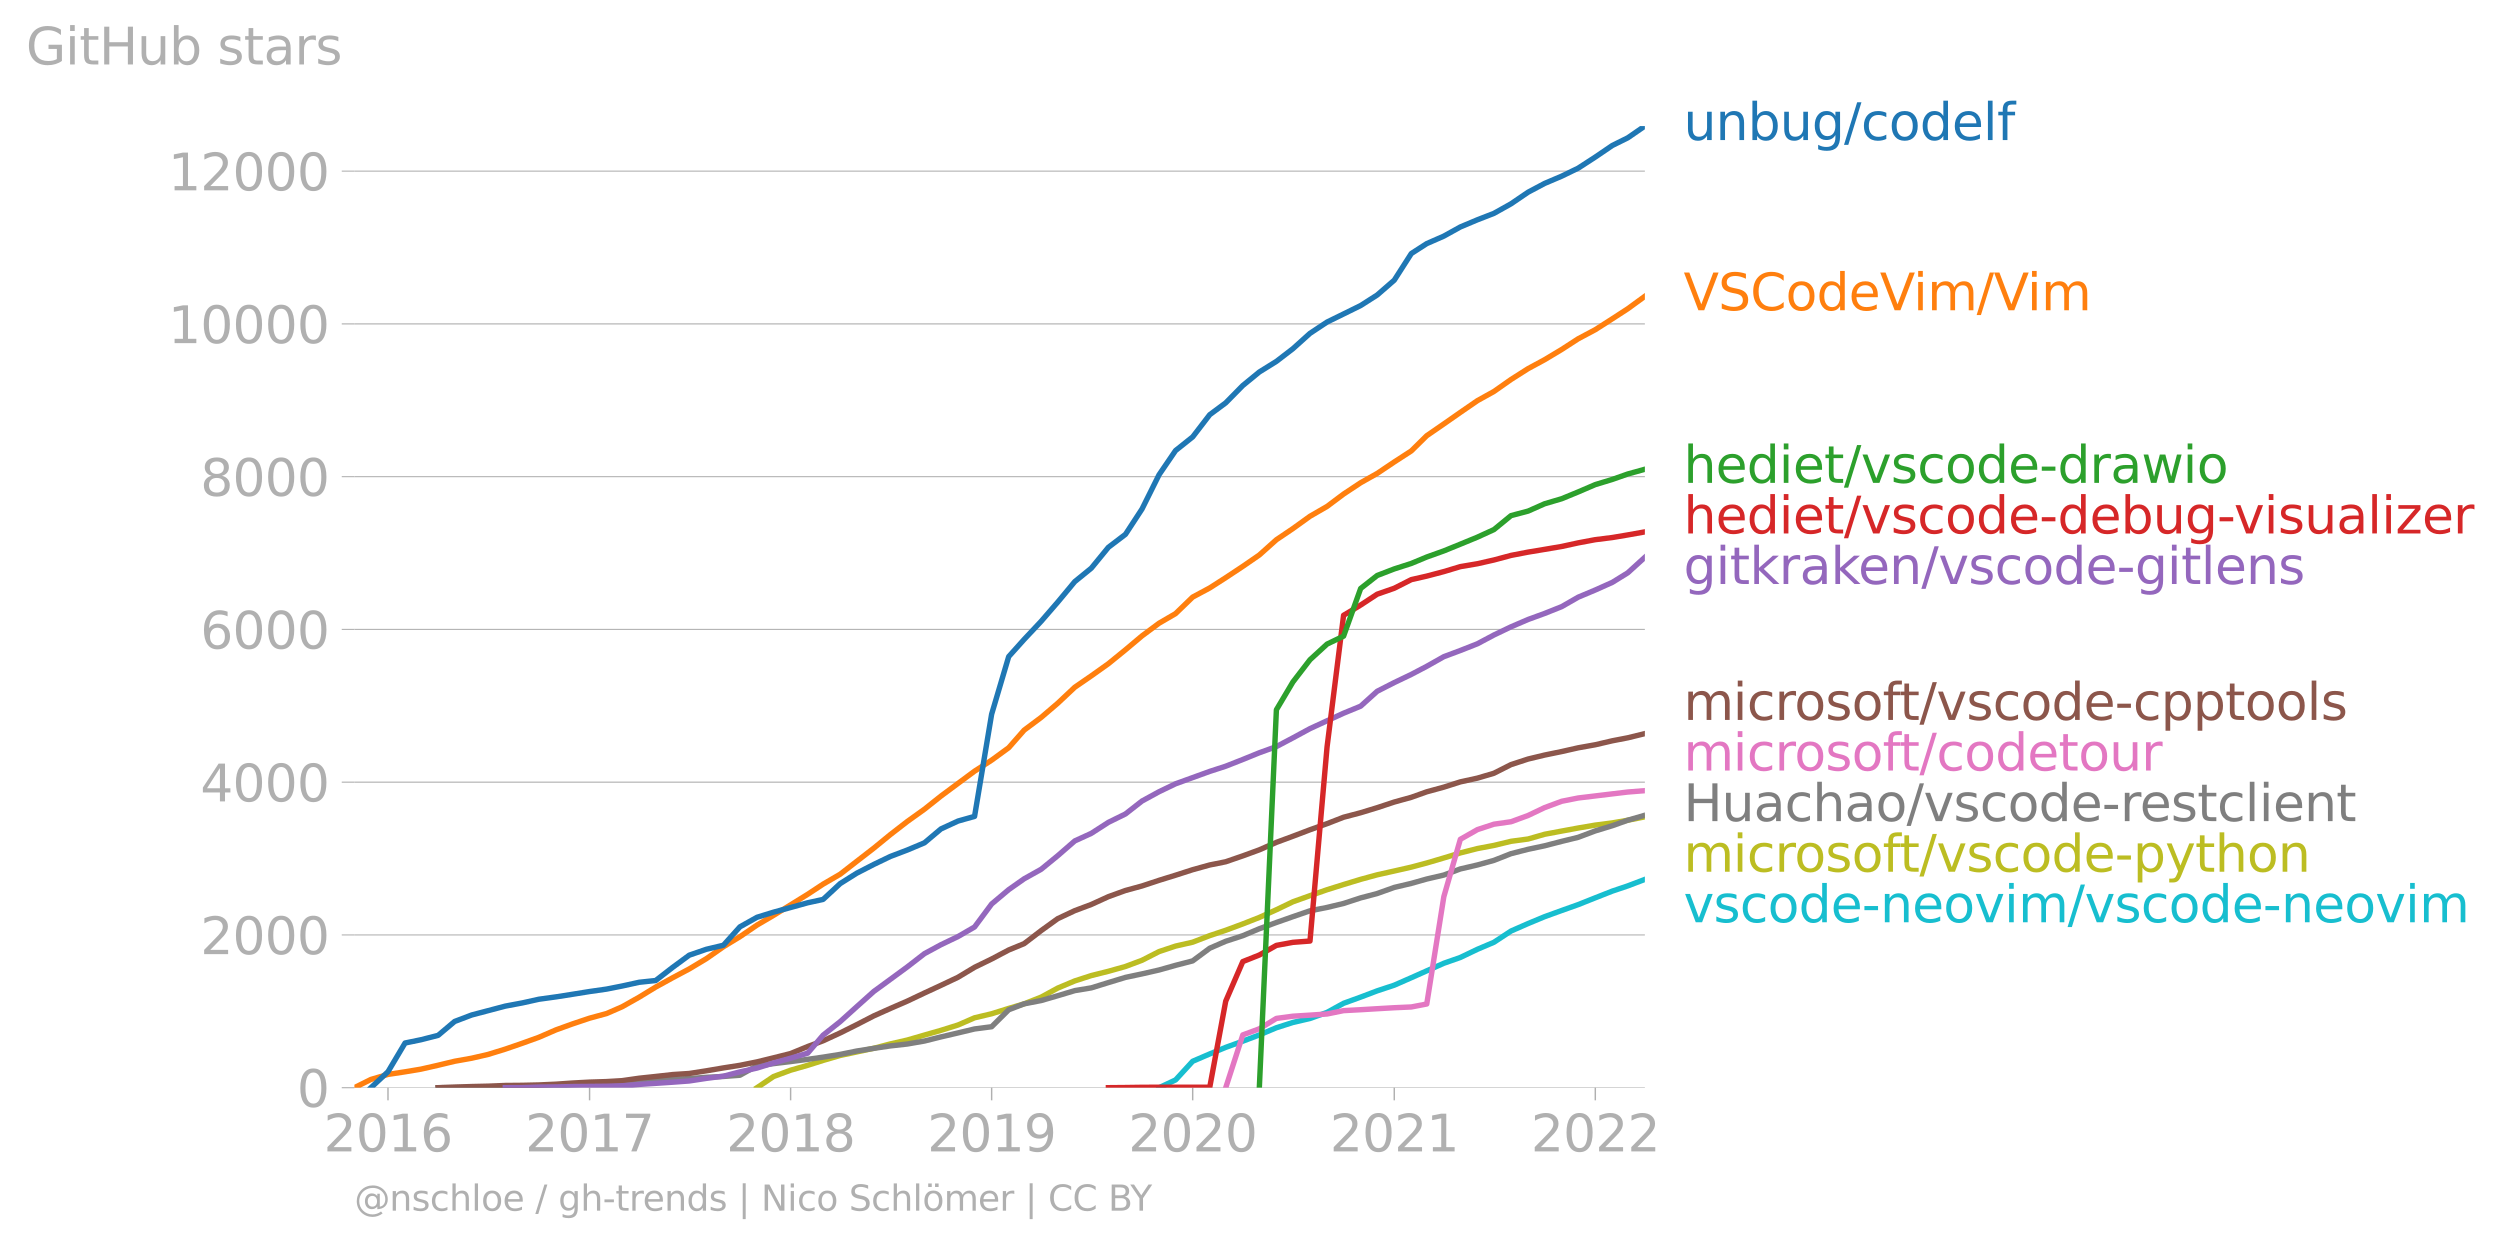 <svg xmlns:xlink="http://www.w3.org/1999/xlink" width="922.449" height="459.372" viewBox="0 0 691.837 344.529" xmlns="http://www.w3.org/2000/svg"><defs><style>*{stroke-linejoin:round;stroke-linecap:butt}</style></defs><g id="figure_1"><path d="M0 344.53h691.837V0H0v344.53z" style="fill:none" id="patch_1"/><g id="axes_1"><path d="M98.073 301.002h357.12V34.89H98.073v266.112z" style="fill:none" id="patch_2"/><g id="matplotlib.axis_1"><g id="xtick_1"><g id="line2d_1"><defs><path id="m9a1099e3a3" d="M0 0v3.5" style="stroke:#b0b0b0;stroke-width:.4"/></defs><use xlink:href="#m9a1099e3a3" x="107.371" y="301.002" style="fill:#b0b0b0;stroke:#b0b0b0;stroke-width:.4"/></g><g style="fill:#b0b0b0" transform="matrix(.14 0 0 -.14 89.556 318.64)" id="text_1"><defs><path id="DejaVuSans-32" d="M1228 531h2203V0H469v531q359 372 979 998 621 627 780 809 303 340 423 576 121 236 121 464 0 372-261 606-261 235-680 235-297 0-627-103-329-103-704-313v638q381 153 712 231 332 78 607 78 725 0 1156-363 431-362 431-968 0-288-108-546-107-257-392-607-78-91-497-524-418-433-1181-1211z" transform="scale(.016)"/><path id="DejaVuSans-30" d="M2034 4250q-487 0-733-480-245-479-245-1442 0-959 245-1439 246-480 733-480 491 0 736 480 246 480 246 1439 0 963-246 1442-245 480-736 480zm0 500q785 0 1199-621 414-620 414-1801 0-1178-414-1799Q2819-91 2034-91q-784 0-1198 620-414 621-414 1799 0 1181 414 1801 414 621 1198 621z" transform="scale(.016)"/><path id="DejaVuSans-31" d="M794 531h1031v3560L703 3866v575l1116 225h631V531h1031V0H794v531z" transform="scale(.016)"/><path id="DejaVuSans-36" d="M2113 2584q-425 0-674-291-248-290-248-796 0-503 248-796 249-292 674-292t673 292q248 293 248 796 0 506-248 796-248 291-673 291zm1253 1979v-575q-238 112-480 171-242 60-480 60-625 0-955-422-329-422-376-1275 184 272 462 417 279 145 613 145 703 0 1111-427 408-426 408-1160 0-719-425-1154Q2819-91 2113-91q-810 0-1238 620-428 621-428 1799 0 1106 525 1764t1409 658q238 0 480-47t505-140z" transform="scale(.016)"/></defs><use xlink:href="#DejaVuSans-32"/><use xlink:href="#DejaVuSans-30" x="63.623"/><use xlink:href="#DejaVuSans-31" x="127.246"/><use xlink:href="#DejaVuSans-36" x="190.869"/></g></g><g id="xtick_2"><use xlink:href="#m9a1099e3a3" x="163.156" y="301.002" style="fill:#b0b0b0;stroke:#b0b0b0;stroke-width:.4" id="line2d_2"/><g style="fill:#b0b0b0" transform="matrix(.14 0 0 -.14 145.341 318.64)" id="text_2"><defs><path id="DejaVuSans-37" d="M525 4666h3000v-269L1831 0h-659l1594 4134H525v532z" transform="scale(.016)"/></defs><use xlink:href="#DejaVuSans-32"/><use xlink:href="#DejaVuSans-30" x="63.623"/><use xlink:href="#DejaVuSans-31" x="127.246"/><use xlink:href="#DejaVuSans-37" x="190.869"/></g></g><g id="xtick_3"><use xlink:href="#m9a1099e3a3" x="218.79" y="301.002" style="fill:#b0b0b0;stroke:#b0b0b0;stroke-width:.4" id="line2d_3"/><g style="fill:#b0b0b0" transform="matrix(.14 0 0 -.14 200.975 318.64)" id="text_3"><defs><path id="DejaVuSans-38" d="M2034 2216q-450 0-708-241-257-241-257-662 0-422 257-663 258-241 708-241t709 242q260 243 260 662 0 421-258 662-257 241-711 241zm-631 268q-406 100-633 378-226 279-226 679 0 559 398 884 399 325 1092 325 697 0 1094-325t397-884q0-400-227-679-226-278-629-378 456-106 710-416 255-309 255-755 0-679-414-1042Q2806-91 2034-91q-771 0-1186 362-414 363-414 1042 0 446 256 755 257 310 713 416zm-231 997q0-362 226-565 227-203 636-203 407 0 636 203 230 203 230 565 0 363-230 566-229 203-636 203-409 0-636-203-226-203-226-566z" transform="scale(.016)"/></defs><use xlink:href="#DejaVuSans-32"/><use xlink:href="#DejaVuSans-30" x="63.623"/><use xlink:href="#DejaVuSans-31" x="127.246"/><use xlink:href="#DejaVuSans-38" x="190.869"/></g></g><g id="xtick_4"><use xlink:href="#m9a1099e3a3" x="274.423" y="301.002" style="fill:#b0b0b0;stroke:#b0b0b0;stroke-width:.4" id="line2d_4"/><g style="fill:#b0b0b0" transform="matrix(.14 0 0 -.14 256.608 318.64)" id="text_4"><defs><path id="DejaVuSans-39" d="M703 97v575q238-113 481-172 244-59 479-59 625 0 954 420 330 420 377 1277-181-269-460-413-278-144-615-144-700 0-1108 423-408 424-408 1159 0 718 425 1152 425 435 1131 435 810 0 1236-621 427-620 427-1801 0-1103-524-1761Q2575-91 1691-91q-238 0-482 47Q966 3 703 97zm1256 1978q425 0 673 290 249 291 249 798 0 503-249 795-248 292-673 292t-673-292q-248-292-248-795 0-507 248-798 248-290 673-290z" transform="scale(.016)"/></defs><use xlink:href="#DejaVuSans-32"/><use xlink:href="#DejaVuSans-30" x="63.623"/><use xlink:href="#DejaVuSans-31" x="127.246"/><use xlink:href="#DejaVuSans-39" x="190.869"/></g></g><g id="xtick_5"><use xlink:href="#m9a1099e3a3" x="330.056" y="301.002" style="fill:#b0b0b0;stroke:#b0b0b0;stroke-width:.4" id="line2d_5"/><g style="fill:#b0b0b0" transform="matrix(.14 0 0 -.14 312.241 318.64)" id="text_5"><use xlink:href="#DejaVuSans-32"/><use xlink:href="#DejaVuSans-30" x="63.623"/><use xlink:href="#DejaVuSans-32" x="127.246"/><use xlink:href="#DejaVuSans-30" x="190.869"/></g></g><g id="xtick_6"><use xlink:href="#m9a1099e3a3" x="385.842" y="301.002" style="fill:#b0b0b0;stroke:#b0b0b0;stroke-width:.4" id="line2d_6"/><g style="fill:#b0b0b0" transform="matrix(.14 0 0 -.14 368.027 318.64)" id="text_6"><use xlink:href="#DejaVuSans-32"/><use xlink:href="#DejaVuSans-30" x="63.623"/><use xlink:href="#DejaVuSans-32" x="127.246"/><use xlink:href="#DejaVuSans-31" x="190.869"/></g></g><g id="xtick_7"><use xlink:href="#m9a1099e3a3" x="441.475" y="301.002" style="fill:#b0b0b0;stroke:#b0b0b0;stroke-width:.4" id="line2d_7"/><g style="fill:#b0b0b0" transform="matrix(.14 0 0 -.14 423.66 318.64)" id="text_7"><use xlink:href="#DejaVuSans-32"/><use xlink:href="#DejaVuSans-30" x="63.623"/><use xlink:href="#DejaVuSans-32" x="127.246"/><use xlink:href="#DejaVuSans-32" x="190.869"/></g></g></g><g id="matplotlib.axis_2"><g id="ytick_1"><path d="M98.073 301.002h357.12" clip-path="url(#pc4b3176b06)" style="fill:none;stroke:#b0b0b0;stroke-width:.3;stroke-linecap:square" id="line2d_8"/><g id="line2d_9"><defs><path id="mc55eca154b" d="M0 0h-3.5" style="stroke:#b0b0b0;stroke-width:.3"/></defs><use xlink:href="#mc55eca154b" x="98.073" y="301.002" style="fill:#b0b0b0;stroke:#b0b0b0;stroke-width:.3"/></g><use xlink:href="#DejaVuSans-30" style="fill:#b0b0b0" transform="matrix(.14 0 0 -.14 82.166 306.32)" id="text_8"/></g><g id="ytick_2"><path d="M98.073 258.728h357.12" clip-path="url(#pc4b3176b06)" style="fill:none;stroke:#b0b0b0;stroke-width:.3;stroke-linecap:square" id="line2d_10"/><use xlink:href="#mc55eca154b" x="98.073" y="258.728" style="fill:#b0b0b0;stroke:#b0b0b0;stroke-width:.3" id="line2d_11"/><g style="fill:#b0b0b0" transform="matrix(.14 0 0 -.14 55.443 264.047)" id="text_9"><use xlink:href="#DejaVuSans-32"/><use xlink:href="#DejaVuSans-30" x="63.623"/><use xlink:href="#DejaVuSans-30" x="127.246"/><use xlink:href="#DejaVuSans-30" x="190.869"/></g></g><g id="ytick_3"><path d="M98.073 216.455h357.12" clip-path="url(#pc4b3176b06)" style="fill:none;stroke:#b0b0b0;stroke-width:.3;stroke-linecap:square" id="line2d_12"/><use xlink:href="#mc55eca154b" x="98.073" y="216.455" style="fill:#b0b0b0;stroke:#b0b0b0;stroke-width:.3" id="line2d_13"/><g style="fill:#b0b0b0" transform="matrix(.14 0 0 -.14 55.443 221.774)" id="text_10"><defs><path id="DejaVuSans-34" d="M2419 4116 825 1625h1594v2491zm-166 550h794V1625h666v-525h-666V0h-628v1100H313v609l1940 2957z" transform="scale(.016)"/></defs><use xlink:href="#DejaVuSans-34"/><use xlink:href="#DejaVuSans-30" x="63.623"/><use xlink:href="#DejaVuSans-30" x="127.246"/><use xlink:href="#DejaVuSans-30" x="190.869"/></g></g><g id="ytick_4"><path d="M98.073 174.181h357.12" clip-path="url(#pc4b3176b06)" style="fill:none;stroke:#b0b0b0;stroke-width:.3;stroke-linecap:square" id="line2d_14"/><use xlink:href="#mc55eca154b" x="98.073" y="174.181" style="fill:#b0b0b0;stroke:#b0b0b0;stroke-width:.3" id="line2d_15"/><g style="fill:#b0b0b0" transform="matrix(.14 0 0 -.14 55.443 179.5)" id="text_11"><use xlink:href="#DejaVuSans-36"/><use xlink:href="#DejaVuSans-30" x="63.623"/><use xlink:href="#DejaVuSans-30" x="127.246"/><use xlink:href="#DejaVuSans-30" x="190.869"/></g></g><g id="ytick_5"><path d="M98.073 131.908h357.12" clip-path="url(#pc4b3176b06)" style="fill:none;stroke:#b0b0b0;stroke-width:.3;stroke-linecap:square" id="line2d_16"/><use xlink:href="#mc55eca154b" x="98.073" y="131.908" style="fill:#b0b0b0;stroke:#b0b0b0;stroke-width:.3" id="line2d_17"/><g style="fill:#b0b0b0" transform="matrix(.14 0 0 -.14 55.443 137.227)" id="text_12"><use xlink:href="#DejaVuSans-38"/><use xlink:href="#DejaVuSans-30" x="63.623"/><use xlink:href="#DejaVuSans-30" x="127.246"/><use xlink:href="#DejaVuSans-30" x="190.869"/></g></g><g id="ytick_6"><path d="M98.073 89.634h357.12" clip-path="url(#pc4b3176b06)" style="fill:none;stroke:#b0b0b0;stroke-width:.3;stroke-linecap:square" id="line2d_18"/><use xlink:href="#mc55eca154b" x="98.073" y="89.634" style="fill:#b0b0b0;stroke:#b0b0b0;stroke-width:.3" id="line2d_19"/><g style="fill:#b0b0b0" transform="matrix(.14 0 0 -.14 46.536 94.953)" id="text_13"><use xlink:href="#DejaVuSans-31"/><use xlink:href="#DejaVuSans-30" x="63.623"/><use xlink:href="#DejaVuSans-30" x="127.246"/><use xlink:href="#DejaVuSans-30" x="190.869"/><use xlink:href="#DejaVuSans-30" x="254.492"/></g></g><g id="ytick_7"><path d="M98.073 47.36h357.12" clip-path="url(#pc4b3176b06)" style="fill:none;stroke:#b0b0b0;stroke-width:.3;stroke-linecap:square" id="line2d_20"/><use xlink:href="#mc55eca154b" x="98.073" y="47.361" style="fill:#b0b0b0;stroke:#b0b0b0;stroke-width:.3" id="line2d_21"/><g style="fill:#b0b0b0" transform="matrix(.14 0 0 -.14 46.536 52.68)" id="text_14"><use xlink:href="#DejaVuSans-31"/><use xlink:href="#DejaVuSans-32" x="63.623"/><use xlink:href="#DejaVuSans-30" x="127.246"/><use xlink:href="#DejaVuSans-30" x="190.869"/><use xlink:href="#DejaVuSans-30" x="254.492"/></g></g><g style="fill:#b0b0b0" transform="matrix(.14 0 0 -.14 7.2 17.838)" id="text_15"><defs><path id="DejaVuSans-47" d="M3809 666v1253H2778v519h1656V434q-365-259-806-392-440-133-940-133-1094 0-1712 639-617 640-617 1780 0 1144 617 1783 618 639 1712 639 456 0 867-113 411-112 758-331v-672q-350 297-744 447t-828 150q-857 0-1287-478-429-478-429-1425 0-944 429-1422 430-478 1287-478 334 0 596 58 263 58 472 180z" transform="scale(.016)"/><path id="DejaVuSans-69" d="M603 3500h575V0H603v3500zm0 1363h575v-729H603v729z" transform="scale(.016)"/><path id="DejaVuSans-74" d="M1172 4494v-994h1184v-447H1172V1153q0-428 117-550t477-122h590V0h-590q-666 0-919 248-253 249-253 905v1900H172v447h422v994h578z" transform="scale(.016)"/><path id="DejaVuSans-48" d="M628 4666h631V2753h2294v1913h631V0h-631v2222H1259V0H628v4666z" transform="scale(.016)"/><path id="DejaVuSans-75" d="M544 1381v2119h575V1403q0-497 193-746 194-248 582-248 465 0 735 297 271 297 271 810v1984h575V0h-575v538q-209-319-486-474-276-155-642-155-603 0-916 375-312 375-312 1097zm1447 2203z" transform="scale(.016)"/><path id="DejaVuSans-62" d="M3116 1747q0 634-261 995t-717 361q-457 0-718-361t-261-995q0-634 261-995t718-361q456 0 717 361t261 995zM1159 2969q182 312 458 463 277 152 661 152 638 0 1036-506 399-506 399-1331T3314 415Q2916-91 2278-91q-384 0-661 152-276 152-458 464V0H581v4863h578V2969z" transform="scale(.016)"/><path id="DejaVuSans-73" d="M2834 3397v-544q-243 125-506 187-262 63-544 63-428 0-642-131t-214-394q0-200 153-314t616-217l197-44q612-131 870-370t258-667q0-488-386-773Q2250-91 1575-91q-281 0-586 55T347 128v594q319-166 628-249 309-82 613-82 406 0 624 139 219 139 219 392 0 234-158 359-157 125-692 241l-200 47q-534 112-772 345-237 233-237 639 0 494 350 762 350 269 994 269 318 0 599-47 282-46 519-140z" transform="scale(.016)"/><path id="DejaVuSans-61" d="M2194 1759q-697 0-966-159t-269-544q0-306 202-486 202-179 548-179 479 0 768 339t289 901v128h-572zm1147 238V0h-575v531q-197-318-491-470T1556-91q-537 0-855 302-317 302-317 808 0 590 395 890 396 300 1180 300h807v57q0 397-261 614t-733 217q-300 0-585-72-284-72-546-216v532q315 122 612 182 297 61 578 61 760 0 1135-394 375-393 375-1193z" transform="scale(.016)"/><path id="DejaVuSans-72" d="M2631 2963q-97 56-211 82-114 27-251 27-488 0-749-317t-261-911V0H581v3500h578v-544q182 319 472 473 291 155 707 155 59 0 131-8 72-7 159-23l3-590z" transform="scale(.016)"/></defs><use xlink:href="#DejaVuSans-47"/><use xlink:href="#DejaVuSans-69" x="77.49"/><use xlink:href="#DejaVuSans-74" x="105.273"/><use xlink:href="#DejaVuSans-48" x="144.482"/><use xlink:href="#DejaVuSans-75" x="219.678"/><use xlink:href="#DejaVuSans-62" x="283.057"/><use xlink:href="#DejaVuSans-20" x="346.533"/><use xlink:href="#DejaVuSans-73" x="378.32"/><use xlink:href="#DejaVuSans-74" x="430.42"/><use xlink:href="#DejaVuSans-61" x="469.629"/><use xlink:href="#DejaVuSans-72" x="530.908"/><use xlink:href="#DejaVuSans-73" x="572.021"/></g></g><path d="m320.759 301.002 4.572-2.156 4.725-5.157 4.725-2.03 4.42-1.817 4.726-1.712 4.572-1.734 4.725-1.986 4.573-1.459 4.725-1.099 4.725-1.691 4.572-2.515 4.725-1.712 4.573-1.734 4.725-1.564 4.725-2.071 4.268-1.902 4.725-2.093 4.572-1.606 4.725-2.262 4.573-1.945 4.725-3.107 4.725-2.071 4.573-1.902 4.725-1.712 4.572-1.628 4.725-1.881 4.725-1.86 4.268-1.437 4.725-1.797" clip-path="url(#pc4b3176b06)" style="fill:none;stroke:#17becf;stroke-width:1.5;stroke-linecap:square" id="line2d_22"/><path d="m209.492 301.002 4.573-3.086 4.725-1.754 4.725-1.353 4.268-1.353 4.725-1.374 4.572-.972 4.725-1.015 4.573-1.204 4.725-1.078 4.725-1.374 4.572-1.31 4.725-1.48 4.573-1.987 4.725-1.12 4.725-1.48 4.268-1.268 4.725-1.86 4.572-2.494 4.725-1.987 4.573-1.48 4.725-1.184 4.725-1.331 4.573-1.712 4.725-2.41 4.572-1.522 4.725-1.078 4.725-1.817 4.42-1.48 4.726-1.754 4.572-1.797 4.725-2.135 4.573-2.198 4.725-1.691 4.725-1.649 4.572-1.437 4.725-1.437 4.573-1.247 4.725-1.057 4.725-1.078 4.268-1.142 4.725-1.395 4.572-1.395 4.725-1.204 4.573-.867 4.725-1.141 4.725-.634 4.573-1.31 4.725-.889 4.572-.845 4.725-.803 4.725-.613 4.268-.74 4.725-.93" clip-path="url(#pc4b3176b06)" style="fill:none;stroke:#bcbd22;stroke-width:1.5;stroke-linecap:square" id="line2d_23"/><path d="m121.241 301.002 4.573-.021 4.725-.043 4.572-.042 4.725-.127 4.725-.063 4.573-.211 4.725-.106 4.572-.233 4.725-.169 4.725-.296 4.268-.232 4.725-.127 4.573-.402 4.725-.295 4.572-.148 4.725-.36 4.726-.232 4.572-.338 4.725-2.621 4.573-.592 4.725-.57 4.725-.614 4.268-.613 4.725-.76 4.572-.93 4.725-.74 4.573-.677 4.725-.528 4.725-.825 4.572-1.141 4.725-1.1 4.573-1.098 4.725-.613 4.725-4.693 4.268-1.648 4.725-.91 4.572-1.33 4.725-1.417 4.573-.76 4.725-1.46 4.725-1.437 4.573-.972 4.725-1.078 4.572-1.29 4.725-1.225 4.725-3.509 4.42-1.923 4.726-1.543 4.572-1.924 4.725-1.733 4.573-1.606 4.725-1.628 4.725-.93 4.572-1.099 4.725-1.543 4.573-1.205 4.725-1.69 4.725-1.121 4.268-1.205 4.725-1.099 4.572-1.69 4.725-1.1 4.573-1.268 4.725-1.86 4.725-1.205 4.573-.972 4.725-1.226 4.572-1.12 4.725-1.776 4.725-1.437 4.268-1.522 4.725-1.374" clip-path="url(#pc4b3176b06)" style="fill:none;stroke:#7f7f7f;stroke-width:1.5;stroke-linecap:square" id="line2d_24"/><g style="fill:#1f77b4" transform="matrix(.14 0 0 -.14 465.907 38.753)" id="text_16"><defs><path id="DejaVuSans-6e" d="M3513 2113V0h-575v2094q0 497-194 743-194 247-581 247-466 0-735-297-269-296-269-809V0H581v3500h578v-544q207 316 486 472 280 156 646 156 603 0 912-373 310-373 310-1098z" transform="scale(.016)"/><path id="DejaVuSans-67" d="M2906 1791q0 625-258 968-257 344-723 344-462 0-720-344-258-343-258-968 0-622 258-966t720-344q466 0 723 344 258 344 258 966zm575-1357q0-893-397-1329-396-436-1215-436-303 0-572 45t-522 139v559q253-137 500-202 247-66 503-66 566 0 847 295t281 892v285q-178-310-456-463T1784 0Q1141 0 747 490 353 981 353 1791q0 812 394 1302 394 491 1037 491 388 0 666-153t456-462v531h575V434z" transform="scale(.016)"/><path id="DejaVuSans-2f" d="M1625 4666h531L531-594H0l1625 5260z" transform="scale(.016)"/><path id="DejaVuSans-63" d="M3122 3366v-538q-244 135-489 202t-495 67q-560 0-870-355-309-354-309-995t309-996q310-354 870-354 250 0 495 67t489 202V134Q2881 22 2623-34q-257-57-548-57-791 0-1257 497-465 497-465 1341 0 856 470 1346 471 491 1290 491 265 0 518-55 253-54 491-163z" transform="scale(.016)"/><path id="DejaVuSans-6f" d="M1959 3097q-462 0-731-361t-269-989q0-628 267-989 268-361 733-361 460 0 728 362 269 363 269 988 0 622-269 986-268 364-728 364zm0 487q750 0 1178-488 429-487 429-1349 0-859-429-1349Q2709-91 1959-91q-753 0-1180 489-426 490-426 1349 0 862 426 1349 427 488 1180 488z" transform="scale(.016)"/><path id="DejaVuSans-64" d="M2906 2969v1894h575V0h-575v525q-181-312-458-464-276-152-664-152-634 0-1033 506-398 507-398 1332t398 1331q399 506 1033 506 388 0 664-152 277-151 458-463zM947 1747q0-634 261-995t717-361q456 0 718 361 263 361 263 995t-263 995q-262 361-718 361t-717-361q-261-361-261-995z" transform="scale(.016)"/><path id="DejaVuSans-65" d="M3597 1894v-281H953q38-594 358-905t892-311q331 0 642 81t618 244V178Q3153 47 2828-22t-659-69q-838 0-1327 487-489 488-489 1320 0 859 464 1363 464 505 1252 505 706 0 1117-455 411-454 411-1235zm-575 169q-6 471-264 752-258 282-683 282-481 0-770-272t-333-766l2050 4z" transform="scale(.016)"/><path id="DejaVuSans-6c" d="M603 4863h575V0H603v4863z" transform="scale(.016)"/><path id="DejaVuSans-66" d="M2375 4863v-479h-550q-309 0-430-125-120-125-120-450v-309h947v-447h-947V0H697v3053H147v447h550v244q0 584 272 851 272 268 862 268h544z" transform="scale(.016)"/></defs><use xlink:href="#DejaVuSans-75"/><use xlink:href="#DejaVuSans-6e" x="63.379"/><use xlink:href="#DejaVuSans-62" x="126.758"/><use xlink:href="#DejaVuSans-75" x="190.234"/><use xlink:href="#DejaVuSans-67" x="253.613"/><use xlink:href="#DejaVuSans-2f" x="317.09"/><use xlink:href="#DejaVuSans-63" x="350.781"/><use xlink:href="#DejaVuSans-6f" x="405.762"/><use xlink:href="#DejaVuSans-64" x="466.943"/><use xlink:href="#DejaVuSans-65" x="530.42"/><use xlink:href="#DejaVuSans-6c" x="591.943"/><use xlink:href="#DejaVuSans-66" x="619.727"/></g><g style="fill:#ff7f0e" transform="matrix(.14 0 0 -.14 465.907 85.867)" id="text_17"><defs><path id="DejaVuSans-56" d="M1831 0 50 4666h659L2188 738l1481 3928h656L2547 0h-716z" transform="scale(.016)"/><path id="DejaVuSans-53" d="M3425 4513v-616q-359 172-678 256-319 85-616 85-515 0-795-200t-280-569q0-310 186-468 186-157 705-254l381-78q706-135 1042-474t336-907q0-679-455-1029Q2797-91 1919-91q-331 0-705 75-373 75-773 222v650q384-215 753-325 369-109 725-109 540 0 834 212 294 213 294 607 0 343-211 537t-692 291l-385 75q-706 140-1022 440-315 300-315 835 0 619 436 975t1201 356q329 0 669-60 341-59 697-177z" transform="scale(.016)"/><path id="DejaVuSans-43" d="M4122 4306v-665q-319 297-680 443-361 147-767 147-800 0-1225-489t-425-1414q0-922 425-1411t1225-489q406 0 767 147t680 444V359q-331-225-702-338-370-112-782-112-1060 0-1670 648-609 649-609 1771 0 1125 609 1773 610 649 1670 649 418 0 788-111 371-111 696-333z" transform="scale(.016)"/><path id="DejaVuSans-6d" d="M3328 2828q216 388 516 572t706 184q547 0 844-383 297-382 297-1088V0h-578v2094q0 503-179 746-178 244-543 244-447 0-707-297-259-296-259-809V0h-578v2094q0 506-178 748t-550 242q-441 0-701-298-259-298-259-808V0H581v3500h578v-544q197 322 472 475t653 153q382 0 649-194 267-193 395-562z" transform="scale(.016)"/></defs><use xlink:href="#DejaVuSans-56"/><use xlink:href="#DejaVuSans-53" x="68.408"/><use xlink:href="#DejaVuSans-43" x="131.885"/><use xlink:href="#DejaVuSans-6f" x="201.709"/><use xlink:href="#DejaVuSans-64" x="262.891"/><use xlink:href="#DejaVuSans-65" x="326.367"/><use xlink:href="#DejaVuSans-56" x="387.891"/><use xlink:href="#DejaVuSans-69" x="454.049"/><use xlink:href="#DejaVuSans-6d" x="481.832"/><use xlink:href="#DejaVuSans-2f" x="579.244"/><use xlink:href="#DejaVuSans-56" x="612.936"/><use xlink:href="#DejaVuSans-69" x="679.094"/><use xlink:href="#DejaVuSans-6d" x="706.877"/></g><g style="fill:#2ca02c" transform="matrix(.14 0 0 -.14 465.907 133.621)" id="text_18"><defs><path id="DejaVuSans-68" d="M3513 2113V0h-575v2094q0 497-194 743-194 247-581 247-466 0-735-297-269-296-269-809V0H581v4863h578V2956q207 316 486 472 280 156 646 156 603 0 912-373 310-373 310-1098z" transform="scale(.016)"/><path id="DejaVuSans-76" d="M191 3500h609L1894 563l1094 2937h609L2284 0h-781L191 3500z" transform="scale(.016)"/><path id="DejaVuSans-2d" d="M313 2009h1684v-512H313v512z" transform="scale(.016)"/><path id="DejaVuSans-77" d="M269 3500h575l719-2731 715 2731h678l719-2731 716 2731h575L4050 0h-678l-753 2869L1863 0h-679L269 3500z" transform="scale(.016)"/></defs><use xlink:href="#DejaVuSans-68"/><use xlink:href="#DejaVuSans-65" x="63.379"/><use xlink:href="#DejaVuSans-64" x="124.902"/><use xlink:href="#DejaVuSans-69" x="188.379"/><use xlink:href="#DejaVuSans-65" x="216.162"/><use xlink:href="#DejaVuSans-74" x="277.686"/><use xlink:href="#DejaVuSans-2f" x="316.895"/><use xlink:href="#DejaVuSans-76" x="350.586"/><use xlink:href="#DejaVuSans-73" x="409.766"/><use xlink:href="#DejaVuSans-63" x="461.865"/><use xlink:href="#DejaVuSans-6f" x="516.846"/><use xlink:href="#DejaVuSans-64" x="578.027"/><use xlink:href="#DejaVuSans-65" x="641.504"/><use xlink:href="#DejaVuSans-2d" x="703.027"/><use xlink:href="#DejaVuSans-64" x="739.111"/><use xlink:href="#DejaVuSans-72" x="802.588"/><use xlink:href="#DejaVuSans-61" x="843.701"/><use xlink:href="#DejaVuSans-77" x="904.98"/><use xlink:href="#DejaVuSans-69" x="986.768"/><use xlink:href="#DejaVuSans-6f" x="1014.551"/></g><g style="fill:#d62728" transform="matrix(.14 0 0 -.14 465.907 147.621)" id="text_19"><defs><path id="DejaVuSans-7a" d="M353 3500h2731v-525L922 459h2162V0H275v525l2163 2516H353v459z" transform="scale(.016)"/></defs><use xlink:href="#DejaVuSans-68"/><use xlink:href="#DejaVuSans-65" x="63.379"/><use xlink:href="#DejaVuSans-64" x="124.902"/><use xlink:href="#DejaVuSans-69" x="188.379"/><use xlink:href="#DejaVuSans-65" x="216.162"/><use xlink:href="#DejaVuSans-74" x="277.686"/><use xlink:href="#DejaVuSans-2f" x="316.895"/><use xlink:href="#DejaVuSans-76" x="350.586"/><use xlink:href="#DejaVuSans-73" x="409.766"/><use xlink:href="#DejaVuSans-63" x="461.865"/><use xlink:href="#DejaVuSans-6f" x="516.846"/><use xlink:href="#DejaVuSans-64" x="578.027"/><use xlink:href="#DejaVuSans-65" x="641.504"/><use xlink:href="#DejaVuSans-2d" x="703.027"/><use xlink:href="#DejaVuSans-64" x="739.111"/><use xlink:href="#DejaVuSans-65" x="802.588"/><use xlink:href="#DejaVuSans-62" x="864.111"/><use xlink:href="#DejaVuSans-75" x="927.588"/><use xlink:href="#DejaVuSans-67" x="990.967"/><use xlink:href="#DejaVuSans-2d" x="1054.443"/><use xlink:href="#DejaVuSans-76" x="1087.902"/><use xlink:href="#DejaVuSans-69" x="1147.082"/><use xlink:href="#DejaVuSans-73" x="1174.865"/><use xlink:href="#DejaVuSans-75" x="1226.965"/><use xlink:href="#DejaVuSans-61" x="1290.344"/><use xlink:href="#DejaVuSans-6c" x="1351.623"/><use xlink:href="#DejaVuSans-69" x="1379.406"/><use xlink:href="#DejaVuSans-7a" x="1407.189"/><use xlink:href="#DejaVuSans-65" x="1459.68"/><use xlink:href="#DejaVuSans-72" x="1521.203"/></g><g style="fill:#9467bd" transform="matrix(.14 0 0 -.14 465.907 161.621)" id="text_20"><defs><path id="DejaVuSans-6b" d="M581 4863h578V1991l1716 1509h734L1753 1863 3688 0h-750L1159 1709V0H581v4863z" transform="scale(.016)"/></defs><use xlink:href="#DejaVuSans-67"/><use xlink:href="#DejaVuSans-69" x="63.477"/><use xlink:href="#DejaVuSans-74" x="91.26"/><use xlink:href="#DejaVuSans-6b" x="130.469"/><use xlink:href="#DejaVuSans-72" x="188.379"/><use xlink:href="#DejaVuSans-61" x="229.492"/><use xlink:href="#DejaVuSans-6b" x="290.771"/><use xlink:href="#DejaVuSans-65" x="345.057"/><use xlink:href="#DejaVuSans-6e" x="406.58"/><use xlink:href="#DejaVuSans-2f" x="469.959"/><use xlink:href="#DejaVuSans-76" x="503.65"/><use xlink:href="#DejaVuSans-73" x="562.83"/><use xlink:href="#DejaVuSans-63" x="614.93"/><use xlink:href="#DejaVuSans-6f" x="669.91"/><use xlink:href="#DejaVuSans-64" x="731.092"/><use xlink:href="#DejaVuSans-65" x="794.568"/><use xlink:href="#DejaVuSans-2d" x="856.092"/><use xlink:href="#DejaVuSans-67" x="892.176"/><use xlink:href="#DejaVuSans-69" x="955.652"/><use xlink:href="#DejaVuSans-74" x="983.436"/><use xlink:href="#DejaVuSans-6c" x="1022.645"/><use xlink:href="#DejaVuSans-65" x="1050.428"/><use xlink:href="#DejaVuSans-6e" x="1111.951"/><use xlink:href="#DejaVuSans-73" x="1175.33"/></g><g style="fill:#8c564b" transform="matrix(.14 0 0 -.14 465.907 199.23)" id="text_21"><defs><path id="DejaVuSans-70" d="M1159 525v-1856H581v4831h578v-531q182 312 458 463 277 152 661 152 638 0 1036-506 399-506 399-1331T3314 415Q2916-91 2278-91q-384 0-661 152-276 152-458 464zm1957 1222q0 634-261 995t-717 361q-457 0-718-361t-261-995q0-634 261-995t718-361q456 0 717 361t261 995z" transform="scale(.016)"/></defs><use xlink:href="#DejaVuSans-6d"/><use xlink:href="#DejaVuSans-69" x="97.412"/><use xlink:href="#DejaVuSans-63" x="125.195"/><use xlink:href="#DejaVuSans-72" x="180.176"/><use xlink:href="#DejaVuSans-6f" x="219.039"/><use xlink:href="#DejaVuSans-73" x="280.221"/><use xlink:href="#DejaVuSans-6f" x="332.32"/><use xlink:href="#DejaVuSans-66" x="393.502"/><use xlink:href="#DejaVuSans-74" x="426.957"/><use xlink:href="#DejaVuSans-2f" x="466.166"/><use xlink:href="#DejaVuSans-76" x="499.857"/><use xlink:href="#DejaVuSans-73" x="559.037"/><use xlink:href="#DejaVuSans-63" x="611.137"/><use xlink:href="#DejaVuSans-6f" x="666.117"/><use xlink:href="#DejaVuSans-64" x="727.299"/><use xlink:href="#DejaVuSans-65" x="790.775"/><use xlink:href="#DejaVuSans-2d" x="852.299"/><use xlink:href="#DejaVuSans-63" x="888.383"/><use xlink:href="#DejaVuSans-70" x="943.363"/><use xlink:href="#DejaVuSans-70" x="1006.84"/><use xlink:href="#DejaVuSans-74" x="1070.316"/><use xlink:href="#DejaVuSans-6f" x="1109.525"/><use xlink:href="#DejaVuSans-6f" x="1170.707"/><use xlink:href="#DejaVuSans-6c" x="1231.889"/><use xlink:href="#DejaVuSans-73" x="1259.672"/></g><g style="fill:#e377c2" transform="matrix(.14 0 0 -.14 465.907 213.23)" id="text_22"><use xlink:href="#DejaVuSans-6d"/><use xlink:href="#DejaVuSans-69" x="97.412"/><use xlink:href="#DejaVuSans-63" x="125.195"/><use xlink:href="#DejaVuSans-72" x="180.176"/><use xlink:href="#DejaVuSans-6f" x="219.039"/><use xlink:href="#DejaVuSans-73" x="280.221"/><use xlink:href="#DejaVuSans-6f" x="332.32"/><use xlink:href="#DejaVuSans-66" x="393.502"/><use xlink:href="#DejaVuSans-74" x="426.957"/><use xlink:href="#DejaVuSans-2f" x="466.166"/><use xlink:href="#DejaVuSans-63" x="499.857"/><use xlink:href="#DejaVuSans-6f" x="554.838"/><use xlink:href="#DejaVuSans-64" x="616.02"/><use xlink:href="#DejaVuSans-65" x="679.496"/><use xlink:href="#DejaVuSans-74" x="741.02"/><use xlink:href="#DejaVuSans-6f" x="780.229"/><use xlink:href="#DejaVuSans-75" x="841.41"/><use xlink:href="#DejaVuSans-72" x="904.789"/></g><g style="fill:#7f7f7f" transform="matrix(.14 0 0 -.14 465.907 227.23)" id="text_23"><use xlink:href="#DejaVuSans-48"/><use xlink:href="#DejaVuSans-75" x="75.195"/><use xlink:href="#DejaVuSans-61" x="138.574"/><use xlink:href="#DejaVuSans-63" x="199.854"/><use xlink:href="#DejaVuSans-68" x="254.834"/><use xlink:href="#DejaVuSans-61" x="318.213"/><use xlink:href="#DejaVuSans-6f" x="379.492"/><use xlink:href="#DejaVuSans-2f" x="440.674"/><use xlink:href="#DejaVuSans-76" x="474.365"/><use xlink:href="#DejaVuSans-73" x="533.545"/><use xlink:href="#DejaVuSans-63" x="585.645"/><use xlink:href="#DejaVuSans-6f" x="640.625"/><use xlink:href="#DejaVuSans-64" x="701.807"/><use xlink:href="#DejaVuSans-65" x="765.283"/><use xlink:href="#DejaVuSans-2d" x="826.807"/><use xlink:href="#DejaVuSans-72" x="862.891"/><use xlink:href="#DejaVuSans-65" x="901.754"/><use xlink:href="#DejaVuSans-73" x="963.277"/><use xlink:href="#DejaVuSans-74" x="1015.377"/><use xlink:href="#DejaVuSans-63" x="1054.586"/><use xlink:href="#DejaVuSans-6c" x="1109.566"/><use xlink:href="#DejaVuSans-69" x="1137.35"/><use xlink:href="#DejaVuSans-65" x="1165.133"/><use xlink:href="#DejaVuSans-6e" x="1226.656"/><use xlink:href="#DejaVuSans-74" x="1290.035"/></g><g style="fill:#bcbd22" transform="matrix(.14 0 0 -.14 465.907 241.23)" id="text_24"><defs><path id="DejaVuSans-79" d="M2059-325q-243-625-475-815-231-191-618-191H506v481h338q237 0 368 113 132 112 291 531l103 262L191 3500h609L1894 763l1094 2737h609L2059-325z" transform="scale(.016)"/></defs><use xlink:href="#DejaVuSans-6d"/><use xlink:href="#DejaVuSans-69" x="97.412"/><use xlink:href="#DejaVuSans-63" x="125.195"/><use xlink:href="#DejaVuSans-72" x="180.176"/><use xlink:href="#DejaVuSans-6f" x="219.039"/><use xlink:href="#DejaVuSans-73" x="280.221"/><use xlink:href="#DejaVuSans-6f" x="332.32"/><use xlink:href="#DejaVuSans-66" x="393.502"/><use xlink:href="#DejaVuSans-74" x="426.957"/><use xlink:href="#DejaVuSans-2f" x="466.166"/><use xlink:href="#DejaVuSans-76" x="499.857"/><use xlink:href="#DejaVuSans-73" x="559.037"/><use xlink:href="#DejaVuSans-63" x="611.137"/><use xlink:href="#DejaVuSans-6f" x="666.117"/><use xlink:href="#DejaVuSans-64" x="727.299"/><use xlink:href="#DejaVuSans-65" x="790.775"/><use xlink:href="#DejaVuSans-2d" x="852.299"/><use xlink:href="#DejaVuSans-70" x="888.383"/><use xlink:href="#DejaVuSans-79" x="951.859"/><use xlink:href="#DejaVuSans-74" x="1011.039"/><use xlink:href="#DejaVuSans-68" x="1050.248"/><use xlink:href="#DejaVuSans-6f" x="1113.627"/><use xlink:href="#DejaVuSans-6e" x="1174.809"/></g><g style="fill:#17becf" transform="matrix(.14 0 0 -.14 465.907 255.23)" id="text_25"><use xlink:href="#DejaVuSans-76"/><use xlink:href="#DejaVuSans-73" x="59.18"/><use xlink:href="#DejaVuSans-63" x="111.279"/><use xlink:href="#DejaVuSans-6f" x="166.26"/><use xlink:href="#DejaVuSans-64" x="227.441"/><use xlink:href="#DejaVuSans-65" x="290.918"/><use xlink:href="#DejaVuSans-2d" x="352.441"/><use xlink:href="#DejaVuSans-6e" x="388.525"/><use xlink:href="#DejaVuSans-65" x="451.904"/><use xlink:href="#DejaVuSans-6f" x="513.428"/><use xlink:href="#DejaVuSans-76" x="574.609"/><use xlink:href="#DejaVuSans-69" x="633.789"/><use xlink:href="#DejaVuSans-6d" x="661.572"/><use xlink:href="#DejaVuSans-2f" x="758.984"/><use xlink:href="#DejaVuSans-76" x="792.676"/><use xlink:href="#DejaVuSans-73" x="851.855"/><use xlink:href="#DejaVuSans-63" x="903.955"/><use xlink:href="#DejaVuSans-6f" x="958.936"/><use xlink:href="#DejaVuSans-64" x="1020.117"/><use xlink:href="#DejaVuSans-65" x="1083.594"/><use xlink:href="#DejaVuSans-2d" x="1145.117"/><use xlink:href="#DejaVuSans-6e" x="1181.201"/><use xlink:href="#DejaVuSans-65" x="1244.58"/><use xlink:href="#DejaVuSans-6f" x="1306.104"/><use xlink:href="#DejaVuSans-76" x="1367.285"/><use xlink:href="#DejaVuSans-69" x="1426.465"/><use xlink:href="#DejaVuSans-6d" x="1454.248"/></g><g style="fill:#b0b0b0" transform="matrix(.097 0 0 -.097 98.073 335.038)" id="text_26"><defs><path id="DejaVuSans-40" d="M2381 1678q0-447 222-702 222-254 610-254 384 0 604 256 221 256 221 700 0 438-225 695-225 258-607 258-378 0-602-256-223-256-223-697zm1703-934q-187-241-429-355t-564-114q-538 0-874 389t-336 1014q0 625 337 1015 338 391 873 391 322 0 565-117 244-117 428-354v409h447V722q457 69 714 417 258 349 258 902 0 334-99 628-98 294-298 544-325 409-792 626t-1017 217q-384 0-738-102-353-101-653-301-490-319-767-836-276-517-276-1120 0-497 179-932 180-434 521-765 328-325 759-495 431-171 922-171 403 0 792 136t714 389l281-347q-390-303-851-464t-936-161q-578 0-1091 205-512 205-912 595Q841 78 631 592q-209 514-209 1105 0 569 212 1084 213 516 607 907 403 396 931 607t1119 211q662 0 1229-272 568-271 952-771 234-307 357-666 124-359 124-744 0-822-497-1297T4084 263v481z" transform="scale(.016)"/><path id="DejaVuSans-7c" d="M1344 4891v-6400H813v6400h531z" transform="scale(.016)"/><path id="DejaVuSans-4e" d="M628 4666h850L3547 763v3903h612V0h-850L1241 3903V0H628v4666z" transform="scale(.016)"/><path id="DejaVuSans-f6" d="M1959 3097q-462 0-731-361t-269-989q0-628 267-989 268-361 733-361 460 0 728 362 269 363 269 988 0 622-269 986-268 364-728 364zm0 487q750 0 1178-488 429-487 429-1349 0-859-429-1349Q2709-91 1959-91q-753 0-1180 489-426 490-426 1349 0 862 426 1349 427 488 1180 488zm295 1266h634v-631h-634v631zm-1222 0h634v-631h-634v631z" transform="scale(.016)"/><path id="DejaVuSans-42" d="M1259 2228V519h1013q509 0 754 211 246 211 246 645 0 438-246 645-245 208-754 208H1259zm0 1919V2741h935q462 0 688 173 227 174 227 530 0 353-227 528-226 175-688 175h-935zm-631 519h1613q722 0 1112-300 391-300 391-853 0-429-200-682t-588-315q466-100 724-418 258-317 258-792 0-625-425-966Q3088 0 2303 0H628v4666z" transform="scale(.016)"/><path id="DejaVuSans-59" d="M-13 4666h679l1293-1919 1285 1919h678L2272 2222V0h-634v2222L-13 4666z" transform="scale(.016)"/></defs><use xlink:href="#DejaVuSans-40"/><use xlink:href="#DejaVuSans-6e" x="100"/><use xlink:href="#DejaVuSans-73" x="163.379"/><use xlink:href="#DejaVuSans-63" x="215.479"/><use xlink:href="#DejaVuSans-68" x="270.459"/><use xlink:href="#DejaVuSans-6c" x="333.838"/><use xlink:href="#DejaVuSans-6f" x="361.621"/><use xlink:href="#DejaVuSans-65" x="422.803"/><use xlink:href="#DejaVuSans-20" x="484.326"/><use xlink:href="#DejaVuSans-2f" x="516.113"/><use xlink:href="#DejaVuSans-20" x="549.805"/><use xlink:href="#DejaVuSans-67" x="581.592"/><use xlink:href="#DejaVuSans-68" x="645.068"/><use xlink:href="#DejaVuSans-2d" x="708.447"/><use xlink:href="#DejaVuSans-74" x="744.531"/><use xlink:href="#DejaVuSans-72" x="783.74"/><use xlink:href="#DejaVuSans-65" x="822.604"/><use xlink:href="#DejaVuSans-6e" x="884.127"/><use xlink:href="#DejaVuSans-64" x="947.506"/><use xlink:href="#DejaVuSans-73" x="1010.982"/><use xlink:href="#DejaVuSans-20" x="1063.082"/><use xlink:href="#DejaVuSans-7c" x="1094.869"/><use xlink:href="#DejaVuSans-20" x="1128.561"/><use xlink:href="#DejaVuSans-4e" x="1160.348"/><use xlink:href="#DejaVuSans-69" x="1235.152"/><use xlink:href="#DejaVuSans-63" x="1262.936"/><use xlink:href="#DejaVuSans-6f" x="1317.916"/><use xlink:href="#DejaVuSans-20" x="1379.098"/><use xlink:href="#DejaVuSans-53" x="1410.885"/><use xlink:href="#DejaVuSans-63" x="1474.361"/><use xlink:href="#DejaVuSans-68" x="1529.342"/><use xlink:href="#DejaVuSans-6c" x="1592.721"/><use xlink:href="#DejaVuSans-f6" x="1620.504"/><use xlink:href="#DejaVuSans-6d" x="1681.686"/><use xlink:href="#DejaVuSans-65" x="1779.098"/><use xlink:href="#DejaVuSans-72" x="1840.621"/><use xlink:href="#DejaVuSans-20" x="1881.734"/><use xlink:href="#DejaVuSans-7c" x="1913.521"/><use xlink:href="#DejaVuSans-20" x="1947.213"/><use xlink:href="#DejaVuSans-43" x="1979"/><use xlink:href="#DejaVuSans-43" x="2048.824"/><use xlink:href="#DejaVuSans-20" x="2118.648"/><use xlink:href="#DejaVuSans-42" x="2150.436"/><use xlink:href="#DejaVuSans-59" x="2213.539"/></g><path d="m339.202 301.002 4.725-14.606 4.572-1.69 4.725-2.875 4.573-.613 4.725-.296 4.725-.317 4.572-.93 4.725-.254 4.573-.275 4.725-.274 4.725-.212 4.268-.824 4.725-29.697 4.572-15.874 4.725-2.684 4.573-1.501 4.725-.676 4.725-1.734 4.573-2.177 4.725-1.754 4.572-.909 4.725-.57 4.725-.571 4.268-.508 4.725-.38" clip-path="url(#pc4b3176b06)" style="fill:none;stroke:#e377c2;stroke-width:1.5;stroke-linecap:square" id="line2d_25"/><path d="m121.241 301.002 4.573-.17 4.725-.147 4.572-.106 4.725-.19 4.725-.042 4.573-.106 4.725-.211 4.572-.317 4.725-.254 4.725-.148 4.268-.254 4.725-.676 4.573-.486 4.725-.529 4.572-.296 4.725-.74 4.726-.803 4.572-.718 4.725-.951 4.573-1.12 4.725-1.184 4.725-1.945 4.268-1.585 4.725-2.177 4.572-2.283 4.725-2.43 4.573-2.051 4.725-2.05 4.725-2.24 4.572-2.114 4.725-2.24 4.573-2.749 4.725-2.304 4.725-2.494 4.268-1.754 4.725-3.614 4.572-3.298 4.725-2.22 4.573-1.711 4.725-2.156 4.725-1.712 4.573-1.247 4.725-1.564 4.572-1.417 4.725-1.521 4.725-1.311 4.42-.888 4.726-1.627 4.572-1.67 4.725-2.071 4.573-1.691 4.725-1.797 4.725-1.691 4.572-1.775 4.725-1.248 4.573-1.395 4.725-1.564 4.725-1.31 4.268-1.522 4.725-1.29 4.572-1.458 4.725-1.035 4.573-1.353 4.725-2.389 4.725-1.543 4.573-1.099 4.725-.972 4.572-1.036 4.725-.845 4.725-1.1 4.268-.824 4.725-1.162" clip-path="url(#pc4b3176b06)" style="fill:none;stroke:#8c564b;stroke-width:1.5;stroke-linecap:square" id="line2d_26"/><path d="m139.836 301.002 4.725-.021 4.573-.148 4.725-.042 4.572-.106 4.725-.042 4.725-.043 4.268-.127 4.725-.38 4.573-.296 4.725-.317 4.572-.338 4.725-.719 4.726-.613 4.572-1.183 4.725-1.057 4.573-1.416 4.725-1.31 4.725-1.396 4.268-4.988 4.725-3.741 4.572-4.122 4.725-4.227 4.573-3.34 4.725-3.467 4.725-3.656 4.572-2.473 4.725-2.262 4.573-2.642 4.725-6.362 4.725-3.974 4.268-3.001 4.725-2.642 4.572-3.742 4.725-4.1 4.573-2.093 4.725-3.043 4.725-2.325 4.573-3.572 4.725-2.58 4.572-2.197 4.725-1.712 4.725-1.713 4.42-1.437 4.726-1.86 4.572-1.86 4.725-1.712 4.573-2.41 4.725-2.557 4.725-2.177 4.572-2.093 4.725-1.944 4.573-4.122 4.725-2.41 4.725-2.261 4.268-2.24 4.725-2.664 4.572-1.712 4.725-1.86 4.573-2.43 4.725-2.262 4.725-2.03 4.573-1.67 4.725-1.88 4.572-2.621 4.725-1.987 4.725-2.114 4.268-2.642 4.725-4.29" clip-path="url(#pc4b3176b06)" style="fill:none;stroke:#9467bd;stroke-width:1.5;stroke-linecap:square" id="line2d_27"/><path d="m306.736 301.002 4.725-.042 4.573-.064 4.725-.02h14.022l4.42-23.822 4.726-10.949 4.572-1.818 4.725-2.663 4.573-.845 4.725-.36 4.725-53.73 4.572-36.418 4.725-2.832 4.573-3.002 4.725-1.648 4.725-2.389 4.268-.972 4.725-1.247 4.572-1.374 4.725-.803 4.573-1.036 4.725-1.268 4.725-.91 4.573-.76 4.725-.803 4.572-.994 4.725-.887 4.725-.592 4.268-.719 4.725-.845" clip-path="url(#pc4b3176b06)" style="fill:none;stroke:#d62728;stroke-width:1.5;stroke-linecap:square" id="line2d_28"/><path d="m348.5 301.002 4.724-104.585 4.573-7.694 4.725-6.15 4.725-4.334 4.572-2.198 4.725-13.19 4.573-3.592 4.725-1.818 4.725-1.522 4.268-1.775 4.725-1.691 4.572-1.86 4.725-1.945 4.573-2.093 4.725-3.868 4.725-1.247 4.573-2.029 4.725-1.395 4.572-1.881 4.725-2.03 4.725-1.436 4.268-1.501 4.725-1.31" clip-path="url(#pc4b3176b06)" style="fill:none;stroke:#2ca02c;stroke-width:1.5;stroke-linecap:square" id="line2d_29"/><path d="m98.073 301.002 4.573-2.283 4.725-1.395 4.725-.719 4.42-.74 4.725-1.077 4.573-1.1 4.725-.845 4.572-1.057 4.725-1.458 4.725-1.628 4.573-1.648 4.725-2.05 4.572-1.65 4.725-1.585 4.725-1.289 4.268-1.86 4.725-2.663 4.573-2.79 4.725-2.6 4.572-2.43 4.725-2.833 4.726-3.297 4.572-2.79 4.725-3.213 4.573-2.685 4.725-2.917 4.725-2.916 4.268-2.812 4.725-2.747 4.572-3.551 4.725-3.657 4.573-3.741 4.725-3.657 4.725-3.382 4.572-3.635 4.725-3.509 4.573-3.382 4.725-3.044 4.725-3.445 4.268-4.861 4.725-3.53 4.572-3.91 4.725-4.44 4.573-3.149 4.725-3.36 4.725-3.847 4.573-3.847 4.725-3.509 4.572-2.663 4.725-4.566 4.725-2.536 4.42-2.832 4.726-3.129 4.572-3.149 4.725-4.227 4.573-3.086 4.725-3.403 4.725-2.727 4.572-3.424 4.725-3.128 4.573-2.58 4.725-3.17 4.725-3.064 4.268-4.207 4.725-3.255 4.572-3.191 4.725-3.255 4.573-2.537 4.725-3.318 4.725-3.002 4.573-2.473 4.725-2.832 4.572-2.96 4.725-2.514 4.725-3.023 4.268-2.769 4.725-3.445" clip-path="url(#pc4b3176b06)" style="fill:none;stroke:#ff7f0e;stroke-width:1.5;stroke-linecap:square" id="line2d_30"/><path d="m102.646 301.002 4.725-4.418 4.725-7.947 4.42-.909 4.725-1.205 4.573-3.847 4.725-1.796 4.572-1.205 4.725-1.247 4.725-.888 4.573-1.015 4.725-.655 4.572-.718 4.725-.761 4.725-.677 4.268-.845 4.725-1.036 4.573-.486 4.725-3.657 4.572-3.36 4.725-1.628 4.726-1.12 4.572-5.094 4.725-2.642 4.573-1.416 4.725-1.29 4.725-1.31 4.268-.93 4.725-4.376 4.572-2.874 4.725-2.43 4.573-2.2 4.725-1.796 4.725-1.987 4.572-3.847 4.725-2.177 4.573-1.289 4.725-28.281 4.725-15.937 4.268-4.756 4.725-5.03 4.572-5.285 4.725-5.685 4.573-3.72 4.725-5.77 4.725-3.594 4.573-6.996 4.725-9.49 4.572-6.701 4.725-3.762 4.725-6.151 4.42-3.276 4.726-4.798 4.572-3.742 4.725-2.938 4.573-3.508 4.725-4.249 4.725-3.128 4.572-2.24 4.725-2.326 4.573-2.917 4.725-4.1 4.725-7.377 4.268-2.748 4.725-2.071 4.572-2.536 4.725-1.987 4.573-1.776 4.725-2.642 4.725-3.213 4.573-2.43 4.725-2.008 4.572-2.22 4.725-3.065 4.725-3.212 4.268-2.114 4.725-3.255" clip-path="url(#pc4b3176b06)" style="fill:none;stroke:#1f77b4;stroke-width:1.5;stroke-linecap:square" id="line2d_31"/></g></g><defs><clipPath id="pc4b3176b06"><path d="M98.073 34.89h357.12v266.112H98.073z"/></clipPath></defs></svg>